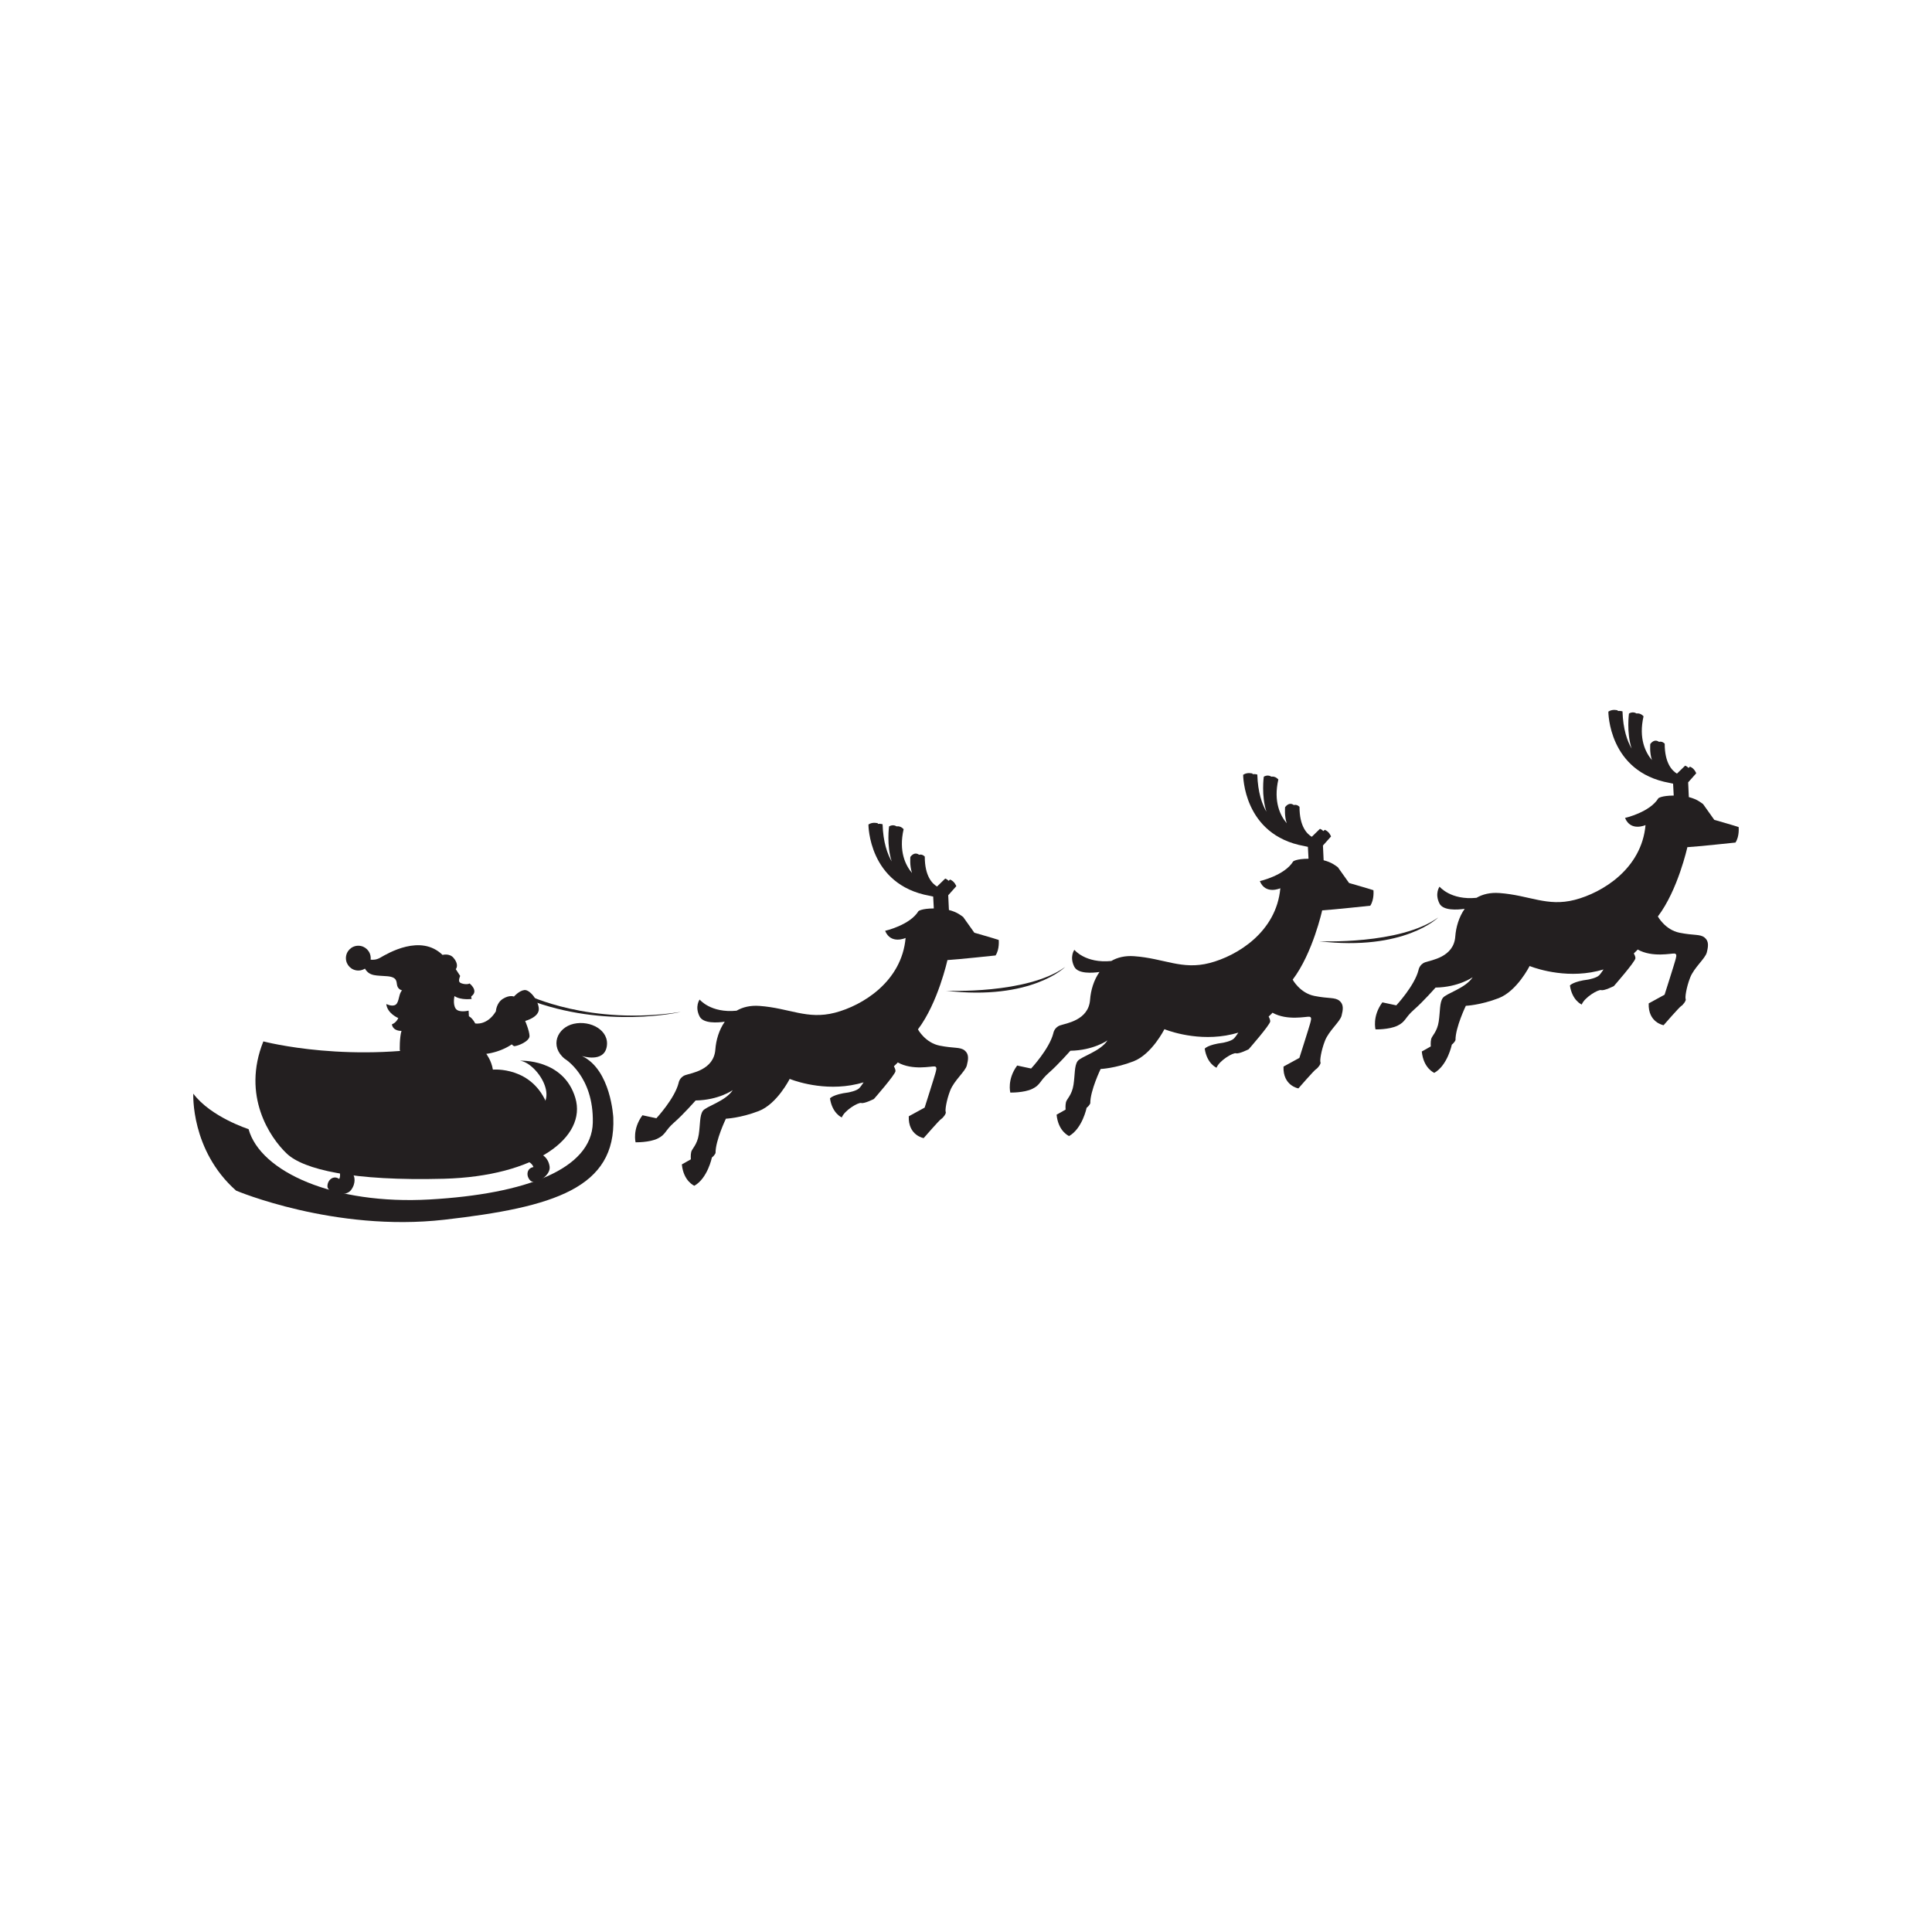<?xml version="1.0" encoding="utf-8"?>
<!-- Generator: Adobe Illustrator 16.0.0, SVG Export Plug-In . SVG Version: 6.00 Build 0)  -->
<!DOCTYPE svg PUBLIC "-//W3C//DTD SVG 1.1//EN" "http://www.w3.org/Graphics/SVG/1.1/DTD/svg11.dtd">
<svg version="1.1" id="Layer_1" xmlns="http://www.w3.org/2000/svg" xmlns:xlink="http://www.w3.org/1999/xlink" x="0px" y="0px"
	 width="350px" height="350px" viewBox="0 0 350 350" enable-background="new 0 0 350 350" xml:space="preserve">
<g>
	<path fill="#231F20" d="M82.924,188.892c0,0,5.58,14.049,12.559,12.771c6.979-1.276,1.948-9.089-1.262-9.504
		c0,0,7.865-0.413,10.005,6.731c2.141,7.146-7.226,14.206-23.778,14.651c-16.552,0.443-25.453-1.669-28.5-4.559
		c-3.047-2.891-8.189-10.478-4.239-20.324C47.709,188.659,63.91,192.957,82.924,188.892z"/>
	<path fill="#231F20" d="M102.306,191.811c0,0,5.275,3.131,5.086,11.567c-0.189,8.435-12.15,12.92-29.522,13.917
		c-17.373,0.997-30.69-4.992-32.84-12.744c0,0-6.832-2.177-10.012-6.428c0,0-0.509,10.254,7.751,17.568
		c0,0,17.823,7.54,37.708,5.275s31.148-5.769,30.626-18.503c0,0-0.405-8.684-5.687-11.16c0,0,3.958,1.297,4.498-1.671
		c0.54-2.969-2.933-4.845-5.973-4.161C100.902,186.156,99.532,189.562,102.306,191.811z"/>
	<path fill="#231F20" d="M98.126,209.163c0,0,1.184,0.471,1.442,2.155c0.258,1.685-2.633,3.398-3.479,2.564
		c-0.847-0.833-0.685-2.256,0.55-2.456c0,0-0.27-0.979-1.708-1.244c-1.437-0.266-0.462-1.375-0.008-1.646
		C95.378,208.266,98.126,209.163,98.126,209.163z"/>
	<path fill="#231F20" d="M64.11,213.053c0,0,0.496,1.175-0.522,2.541c-1.019,1.366-4.27,0.511-4.271-0.678
		c0-1.188,1.127-2.072,2.136-1.332c0,0,0.508-0.881-0.312-2.091c-0.819-1.209,0.656-1.295,1.168-1.161
		C62.821,210.468,64.11,213.053,64.11,213.053z"/>
	<path fill="#231F20" d="M82.569,175.573l0.797,1.23c0,0-0.406,0.869-0.072,1.164c0.333,0.296,1.396,0.449,1.77,0.195
		c0,0,1.74,1.332,0.311,2.337c0,0-0.028,0.298,0.083,0.465c0,0-1.955,0.282-3.125-0.514c0,0-0.339,1.467,0.222,2.275
		c0.56,0.81,2.336,0.36,2.336,0.36l0.057,1.026c0,0,0.548,0.198,1.146,1.296c0,0,2.143,0.441,3.74-2.194
		c0,0,0.069-1.526,1.283-2.276c1.214-0.75,1.986-0.4,1.986-0.4s0.943-1.076,1.904-1.181c0.96-0.104,2.559,1.88,2.604,3.415
		c0.045,1.532-2.472,2.184-2.472,2.184s0.75,1.734,0.788,2.704c0.038,0.969-2.108,1.865-2.809,1.867c0,0-0.347-0.226-0.406-0.332
		c0,0-1.814,1.351-4.618,1.724c0,0,0.928,1.19,1.194,2.854c0,0,7.271-0.672,9.936,6.607c0,0-1.954,1.663-2.1,1.751
		c-0.147,0.087-2.945,0.164-3.124,0.188c-0.178,0.024-9.073-4.208-9.206-4.19c-0.134,0.018-2.831-2.388-2.831-2.388l-9.025-4.351
		l-0.516-1.154c0,0-0.066-2.211,0.308-3.483c0,0-1.501,0.113-1.741-1.182c0,0,0.762-0.229,1.162-1.142c0,0-1.986-0.8-2.172-2.542
		c0,0,1.07,0.559,1.713,0.111c0.642-0.447,0.537-2.087,1.153-2.576c0,0-0.674-0.137-0.877-0.811c-0.204-0.676,0.13-1.58-1.795-1.755
		s-3.208,0.063-4.053-1.365c0,0-0.62-0.914-0.657-1.022c-0.037-0.108-0.159-0.681-0.092-0.69c0.068-0.009,0.699-0.025,0.824-0.109
		c0.125-0.085,1.328,0.616,2.695-0.177c1.366-0.793,7.327-4.347,11.278-0.5c0,0,1.223-0.346,1.971,0.508
		C82.889,174.363,82.918,175.142,82.569,175.573z"/>
	<circle fill="#231F20" cx="64.912" cy="173.574" r="2.246"/>
	<path fill="#231F20" d="M180.354,173.089c0.758-1.152,0.573-2.81,0.573-2.81c-0.735-0.253-4.414-1.307-4.414-1.307l-2.026-2.85
		c-0.339-0.238-1.077-0.893-2.582-1.268l-0.125-2.671l1.464-1.643c0,0-0.306-0.894-1.141-1.204l-0.241,0.234
		c-0.164-0.163-0.367-0.316-0.624-0.413l-1.484,1.443c-0.876-0.519-2.226-1.888-2.221-5.424c0,0-0.439-0.506-1.03-0.325
		c-0.285-0.214-0.909-0.499-1.581,0.378c0,0-0.164,1.58,0.3,2.923c-1.17-1.376-2.443-3.899-1.524-7.935c0,0-0.5-0.633-1.26-0.513
		c-0.315-0.189-0.798-0.328-1.377,0.009c0,0-0.476,3.434,0.48,6.345c-0.782-1.347-1.552-3.475-1.653-6.738
		c0,0-0.382-0.12-0.858-0.07c-0.001-0.038-0.005-0.071-0.006-0.109c0,0-0.928-0.297-1.699,0.226c0,0-0.026,10.916,11.064,12.908
		c0.217,0.051,0.437,0.101,0.666,0.144l0.112,2.154c-2.231,0.012-2.774,0.482-2.774,0.482c-1.554,2.554-6.045,3.571-6.045,3.571
		c1.037,2.526,3.711,1.295,3.711,1.295c-0.702,7.907-7.801,12.249-12.815,13.545c-5.015,1.296-8.207-0.838-13.656-1.236
		c-1.674-0.122-3.046,0.225-4.155,0.868c-4.683,0.468-6.687-2.022-6.687-2.022s-0.921,1.243-0.016,3.051
		c0.67,1.336,3.262,1.152,4.568,0.966c-1.046,1.488-1.581,3.339-1.705,5.032c-0.272,3.751-4.375,4.261-5.446,4.647
		c-1.07,0.388-1.213,1.423-1.213,1.423c-0.711,2.828-4.024,6.387-4.024,6.387l-2.524-0.542c-1.873,2.527-1.243,4.896-1.243,4.896
		s2.461,0.06,3.977-0.668c1.515-0.727,1.346-1.476,3.01-2.923c1.666-1.447,3.887-3.985,3.887-3.985
		c4.196-0.065,6.725-1.873,6.725-1.873c-1.308,2.031-4.834,2.919-5.422,3.768s-0.452,2.408-0.731,4.268
		c-0.278,1.859-1.234,2.582-1.367,3.16c-0.134,0.578-0.068,1.341-0.068,1.341l-1.63,0.918c0.304,3.078,2.266,3.869,2.266,3.869
		c2.412-1.371,3.176-5.118,3.176-5.118c0.54-0.422,0.662-0.823,0.662-0.823c-0.021-2.274,1.875-6.207,1.875-6.207
		s2.615-0.101,5.949-1.385c3.334-1.283,5.605-5.825,5.605-5.825s5.157,2.154,11.122,1.152c0.825-0.138,1.577-0.32,2.272-0.526
		c-0.27,0.404-0.576,0.843-0.82,1.081c-0.497,0.487-1.956,0.75-1.956,0.75c-2.758,0.344-3.316,1.071-3.316,1.071
		c0.411,2.749,2.14,3.454,2.14,3.454c0.485-1.278,2.996-2.78,3.531-2.618c0.535,0.162,2.287-0.724,2.287-0.724
		s3.896-4.442,3.909-5.051c0.005-0.266-0.132-0.59-0.287-0.873c0.469-0.419,0.696-0.701,0.696-0.701
		c2.688,1.502,6.15,0.656,6.685,0.726c0.536,0.069,0.243,0.773,0.13,1.245c-0.112,0.47-1.943,6.214-1.943,6.214l-2.875,1.573
		c-0.133,3.487,2.698,3.953,2.698,3.953s2.857-3.288,3.184-3.472c0.325-0.184,0.952-1.002,0.813-1.264
		c-0.14-0.263,0.109-2.083,0.815-3.894s2.732-3.446,3.007-4.535c0.277-1.087,0.429-2.053-0.395-2.715
		c-0.824-0.662-1.902-0.344-4.531-0.871c-2.628-0.527-3.931-2.947-3.931-2.947c3.64-4.794,5.343-12.554,5.343-12.554
		C173.546,173.817,180.354,173.089,180.354,173.089z"/>
	<path fill="#231F20" d="M248.237,164.08c0.758-1.152,0.573-2.81,0.573-2.81c-0.735-0.252-4.414-1.307-4.414-1.307l-2.025-2.85
		c-0.339-0.238-1.077-0.893-2.583-1.268l-0.123-2.67l1.463-1.643c0,0-0.306-0.895-1.141-1.204l-0.24,0.234
		c-0.164-0.164-0.367-0.317-0.625-0.413l-1.483,1.443c-0.877-0.519-2.227-1.889-2.221-5.424c0,0-0.439-0.505-1.03-0.325
		c-0.285-0.214-0.909-0.499-1.581,0.378c0,0-0.164,1.58,0.3,2.923c-1.17-1.376-2.443-3.899-1.524-7.935c0,0-0.5-0.633-1.261-0.512
		c-0.314-0.189-0.798-0.328-1.377,0.009c0,0-0.476,3.434,0.48,6.345c-0.782-1.346-1.553-3.474-1.653-6.738
		c0,0-0.382-0.12-0.858-0.069c-0.002-0.038-0.005-0.071-0.007-0.108c0,0-0.927-0.298-1.698,0.225c0,0-0.025,10.916,11.063,12.908
		c0.218,0.051,0.438,0.101,0.666,0.144l0.112,2.154c-2.231,0.012-2.774,0.482-2.774,0.482c-1.554,2.554-6.045,3.571-6.045,3.571
		c1.036,2.525,3.712,1.294,3.712,1.294c-0.703,7.908-7.802,12.25-12.815,13.546c-5.016,1.296-8.207-0.838-13.657-1.236
		c-1.674-0.123-3.046,0.225-4.154,0.868c-4.683,0.467-6.687-2.023-6.687-2.023s-0.922,1.244-0.017,3.051
		c0.67,1.337,3.263,1.152,4.568,0.966c-1.046,1.488-1.58,3.338-1.704,5.032c-0.273,3.751-4.376,4.261-5.446,4.647
		c-1.069,0.388-1.213,1.423-1.213,1.423c-0.711,2.828-4.023,6.386-4.023,6.386l-2.525-0.541c-1.872,2.527-1.242,4.896-1.242,4.896
		s2.461,0.059,3.977-0.668s1.346-1.475,3.011-2.923c1.666-1.447,3.888-3.985,3.888-3.985c4.196-0.066,6.725-1.874,6.725-1.874
		c-1.308,2.031-4.834,2.92-5.422,3.769c-0.589,0.85-0.452,2.408-0.731,4.268c-0.278,1.859-1.233,2.582-1.366,3.16
		c-0.134,0.578-0.068,1.341-0.068,1.341l-1.63,0.917c0.303,3.079,2.266,3.87,2.266,3.87c2.411-1.372,3.175-5.118,3.175-5.118
		c0.54-0.422,0.662-0.824,0.662-0.824c-0.021-2.274,1.875-6.205,1.875-6.205s2.615-0.102,5.949-1.386
		c3.334-1.283,5.604-5.825,5.604-5.825s5.157,2.153,11.122,1.152c0.825-0.139,1.576-0.32,2.271-0.526
		c-0.269,0.403-0.575,0.843-0.818,1.081c-0.497,0.486-1.956,0.751-1.956,0.751c-2.759,0.342-3.316,1.07-3.316,1.07
		c0.411,2.749,2.141,3.454,2.141,3.454c0.484-1.279,2.996-2.78,3.531-2.618c0.536,0.162,2.286-0.724,2.286-0.724
		s3.896-4.442,3.909-5.051c0.006-0.267-0.132-0.59-0.286-0.874c0.469-0.418,0.696-0.699,0.696-0.699
		c2.688,1.5,6.149,0.655,6.685,0.725c0.535,0.068,0.243,0.773,0.13,1.244c-0.112,0.47-1.943,6.216-1.943,6.216l-2.875,1.573
		c-0.133,3.486,2.697,3.952,2.697,3.952s2.858-3.288,3.185-3.472c0.325-0.184,0.952-1.002,0.813-1.265
		c-0.14-0.262,0.109-2.082,0.815-3.893c0.705-1.811,2.731-3.446,3.007-4.535c0.277-1.087,0.429-2.054-0.395-2.716
		c-0.824-0.662-1.903-0.343-4.531-0.87s-3.931-2.948-3.931-2.948c3.639-4.792,5.343-12.553,5.343-12.553
		C241.431,164.808,248.237,164.08,248.237,164.08z"/>
	<path fill="#231F20" d="M314.396,152.636c0.758-1.152,0.573-2.81,0.573-2.81c-0.735-0.252-4.413-1.306-4.413-1.306l-2.026-2.851
		c-0.339-0.237-1.077-0.892-2.583-1.268l-0.123-2.67l1.463-1.643c0,0-0.306-0.894-1.141-1.204l-0.24,0.234
		c-0.164-0.164-0.367-0.317-0.625-0.413l-1.483,1.443c-0.877-0.519-2.226-1.889-2.221-5.424c0,0-0.439-0.506-1.03-0.326
		c-0.285-0.214-0.909-0.499-1.581,0.378c0,0-0.164,1.58,0.301,2.924c-1.171-1.377-2.444-3.899-1.525-7.935
		c0,0-0.5-0.633-1.261-0.512c-0.314-0.189-0.798-0.328-1.377,0.009c0,0-0.476,3.434,0.48,6.345
		c-0.782-1.346-1.553-3.475-1.653-6.738c0,0-0.382-0.12-0.858-0.07c-0.001-0.037-0.005-0.071-0.006-0.108
		c0,0-0.928-0.297-1.699,0.226c0,0-0.025,10.916,11.064,12.908c0.218,0.051,0.438,0.101,0.665,0.144l0.113,2.154
		c-2.231,0.012-2.775,0.482-2.775,0.482c-1.554,2.554-6.045,3.571-6.045,3.571c1.037,2.525,3.712,1.294,3.712,1.294
		c-0.702,7.908-7.802,12.25-12.815,13.546c-5.015,1.296-8.207-0.839-13.657-1.237c-1.674-0.122-3.045,0.225-4.154,0.869
		c-4.683,0.466-6.687-2.023-6.687-2.023s-0.922,1.244-0.017,3.051c0.67,1.336,3.263,1.152,4.568,0.965
		c-1.046,1.489-1.581,3.339-1.704,5.032c-0.273,3.751-4.376,4.261-5.446,4.648c-1.069,0.387-1.213,1.422-1.213,1.422
		c-0.711,2.828-4.023,6.385-4.023,6.385l-2.524-0.54c-1.873,2.526-1.243,4.896-1.243,4.896s2.461,0.058,3.977-0.669
		s1.346-1.475,3.012-2.923c1.665-1.447,3.887-3.985,3.887-3.985c4.196-0.065,6.725-1.873,6.725-1.873
		c-1.308,2.03-4.834,2.919-5.422,3.769c-0.588,0.849-0.452,2.407-0.73,4.268c-0.279,1.858-1.234,2.581-1.367,3.159
		c-0.134,0.579-0.068,1.341-0.068,1.341l-1.63,0.917c0.303,3.079,2.266,3.87,2.266,3.87c2.411-1.371,3.176-5.117,3.176-5.117
		c0.539-0.422,0.662-0.824,0.662-0.824c-0.022-2.274,1.874-6.206,1.874-6.206s2.615-0.102,5.949-1.386
		c3.334-1.283,5.604-5.824,5.604-5.824s5.157,2.153,11.122,1.152c0.825-0.139,1.577-0.32,2.271-0.527
		c-0.27,0.404-0.575,0.842-0.819,1.082c-0.497,0.485-1.956,0.749-1.956,0.749c-2.759,0.343-3.316,1.072-3.316,1.072
		c0.411,2.749,2.141,3.453,2.141,3.453c0.484-1.279,2.996-2.78,3.531-2.617c0.535,0.162,2.286-0.725,2.286-0.725
		s3.897-4.441,3.909-5.05c0.006-0.266-0.132-0.589-0.286-0.874c0.47-0.418,0.696-0.7,0.696-0.7c2.688,1.5,6.15,0.656,6.685,0.725
		c0.535,0.069,0.242,0.774,0.13,1.244c-0.112,0.471-1.943,6.216-1.943,6.216l-2.875,1.572c-0.133,3.487,2.697,3.952,2.697,3.952
		s2.858-3.287,3.185-3.472c0.325-0.184,0.952-1.002,0.813-1.264s0.109-2.082,0.815-3.893c0.706-1.811,2.731-3.446,3.008-4.535
		c0.276-1.088,0.428-2.054-0.396-2.716c-0.824-0.662-1.902-0.343-4.531-0.871c-2.628-0.527-3.931-2.948-3.931-2.948
		c3.64-4.793,5.343-12.554,5.343-12.554C307.588,153.364,314.396,152.636,314.396,152.636z"/>
	<path fill="#231F20" d="M95.438,180.199c0,0,11.407,5.682,27.889,3.121c0,0-13.592,3.205-27.779-2.295L95.438,180.199z"/>
	<path fill="#231F20" d="M171.384,179.481c0,0,14.699,0.675,21.582-4.305C192.966,175.176,186.869,181.31,171.384,179.481z"/>
	<path fill="#231F20" d="M238.96,170.514c0,0,14.7,0.674,21.582-4.306C260.542,166.208,254.445,172.341,238.96,170.514z"/>
</g>
</svg>
